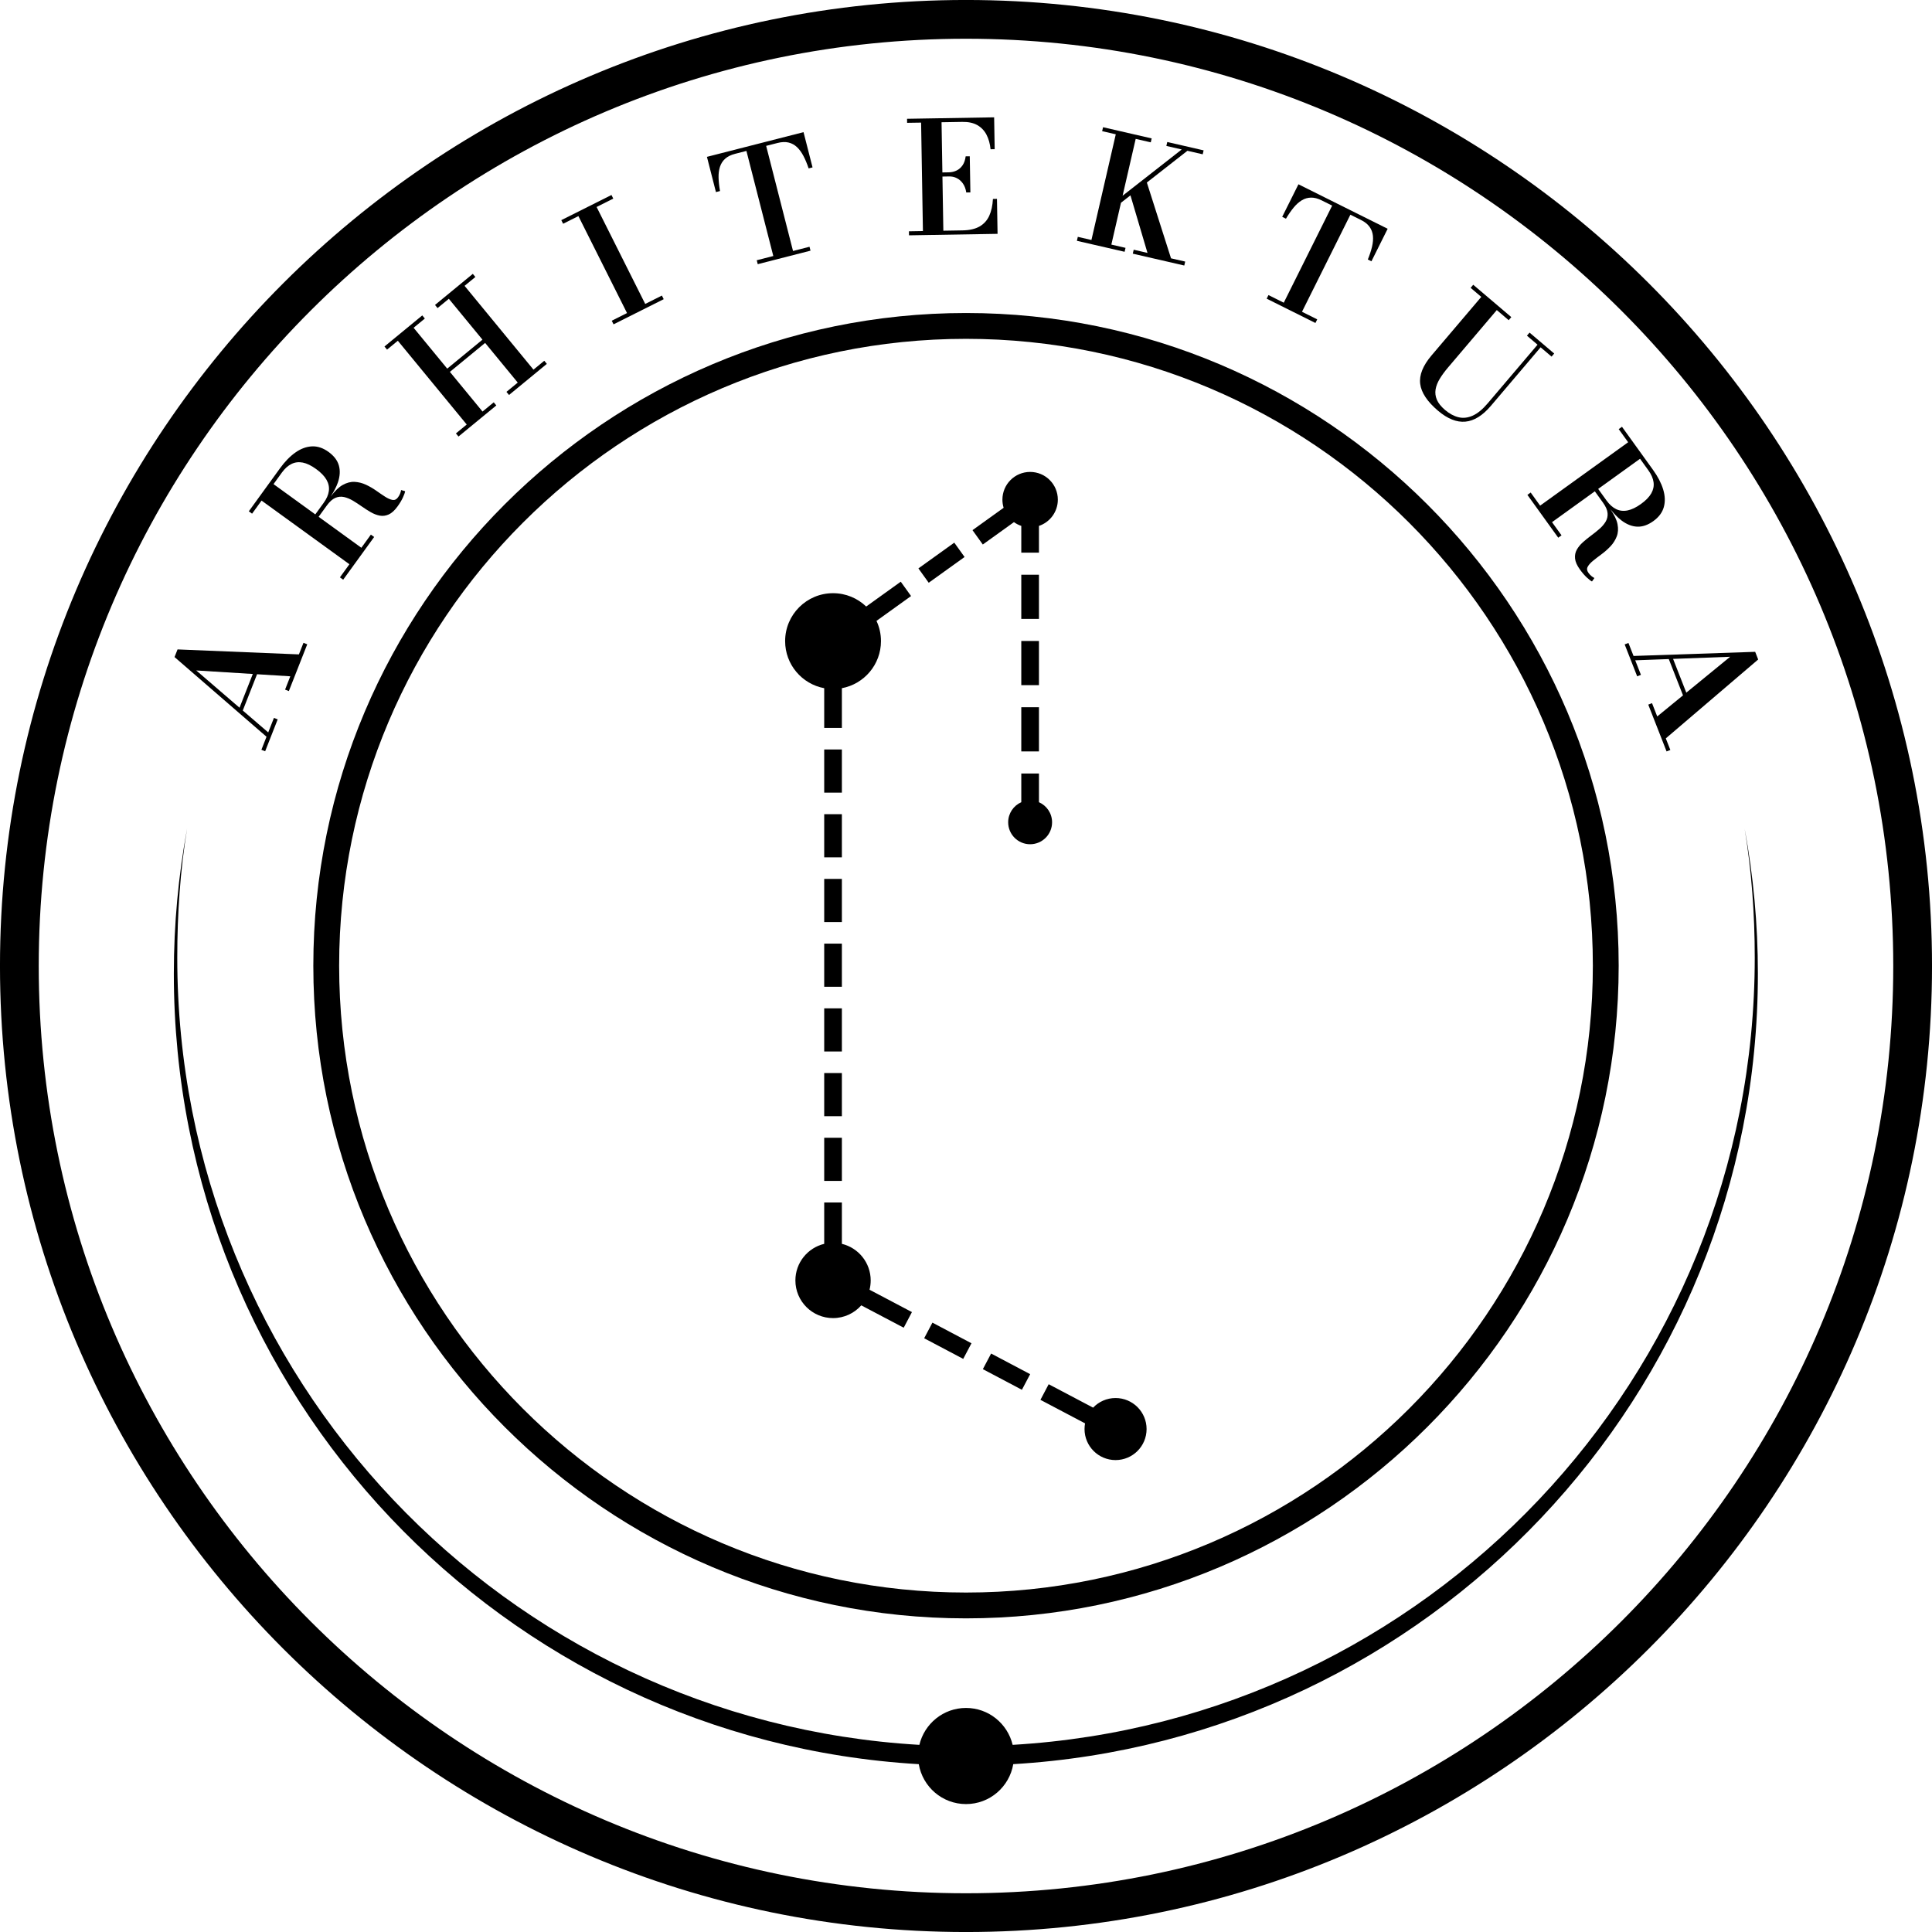 <?xml version="1.0" encoding="utf-8"?>
<!-- Generator: Adobe Illustrator 17.1.0, SVG Export Plug-In . SVG Version: 6.00 Build 0)  -->
<!DOCTYPE svg PUBLIC "-//W3C//DTD SVG 1.1//EN" "http://www.w3.org/Graphics/SVG/1.1/DTD/svg11.dtd">
<svg version="1.1" id="Layer_1" xmlns="http://www.w3.org/2000/svg" xmlns:xlink="http://www.w3.org/1999/xlink" x="0px" y="0px"
	 viewBox="0 0 283.46 283.46" enable-background="new 0 0 283.46 283.46" xml:space="preserve">
<g>
	<g>
		<path d="M43.855,96.012L26.05,95.281l-0.442,1.121l13.495,11.693l-0.751,1.912l0.552,0.216l1.84-4.678l-0.552-0.217l-0.838,2.132
			l-3.734-3.214l2.094-5.323l4.879,0.303l-0.766,1.952l0.552,0.218l2.7-6.865l-0.553-0.216L43.855,96.012z M35.142,103.835
			l-6.35-5.467l8.299,0.516L35.142,103.835z"/>
		<path d="M58.707,72.411c-0.067,0.177-0.172,0.364-0.315,0.56c-0.222,0.309-0.494,0.434-0.814,0.376
			c-0.318-0.058-0.679-0.217-1.085-0.477c-0.403-0.26-0.838-0.555-1.307-0.887c-0.47-0.331-0.97-0.62-1.499-0.866
			c-0.529-0.248-1.081-0.386-1.655-0.418c-0.574-0.031-1.159,0.122-1.758,0.457c-0.575,0.321-1.161,0.897-1.755,1.698
			c0.456-0.725,0.836-1.425,1.057-2.075c0.307-0.906,0.355-1.731,0.143-2.48c-0.211-0.751-0.718-1.415-1.518-1.996
			c-0.8-0.579-1.61-0.85-2.432-0.811c-0.822,0.038-1.629,0.337-2.425,0.896c-0.794,0.561-1.549,1.333-2.262,2.316l-4.577,6.313
			l0.479,0.349l1.392-1.921l12.888,9.34l-1.392,1.922l0.479,0.346l4.544-6.269l-0.481-0.347l-1.398,1.93l-6.268-4.543l1.205-1.662
			c0.411-0.566,0.825-0.938,1.247-1.117c0.418-0.178,0.846-0.218,1.277-0.122c0.431,0.097,0.864,0.275,1.297,0.531
			c0.431,0.256,0.868,0.54,1.307,0.85c0.439,0.307,0.877,0.588,1.318,0.843c0.441,0.254,0.881,0.42,1.318,0.503
			c0.437,0.082,0.874,0.026,1.312-0.169c0.437-0.194,0.87-0.588,1.297-1.178c0.335-0.461,0.596-0.898,0.787-1.31
			c0.191-0.41,0.298-0.719,0.326-0.924l-0.592-0.175C58.822,72.062,58.774,72.235,58.707,72.411z M41.36,69.329
			c0.429-0.589,0.898-1.01,1.409-1.26c0.509-0.249,1.061-0.316,1.657-0.2c0.596,0.118,1.247,0.434,1.955,0.947
			c0.709,0.512,1.216,1.037,1.523,1.573c0.304,0.535,0.42,1.086,0.344,1.649c-0.076,0.567-0.328,1.144-0.757,1.736l-1.231,1.697
			l-6.13-4.443L41.36,69.329z"/>
		<polygon points="78.271,54.234 68.161,41.939 69.746,40.638 69.37,40.18 63.823,44.742 64.199,45.199 65.853,43.839 
			70.786,49.835 65.616,54.086 60.684,48.09 62.331,46.735 61.955,46.278 56.408,50.838 56.786,51.297 58.37,49.993 68.478,62.286 
			66.893,63.589 67.269,64.046 72.818,59.486 72.44,59.028 70.795,60.381 66.007,54.561 71.176,50.312 75.963,56.132 74.306,57.493 
			74.684,57.951 80.231,53.387 79.855,52.931 		"/>
		<polygon points="94.666,44.593 87.533,30.367 89.978,29.139 89.713,28.609 82.354,32.3 82.62,32.828 84.862,31.706 91.997,45.932 
			89.755,47.055 90.02,47.585 97.379,43.895 97.113,43.366 		"/>
		<path d="M115.692,20.91c0.468,0.113,0.881,0.336,1.238,0.673c0.357,0.338,0.672,0.77,0.95,1.299s0.529,1.136,0.761,1.824
			l0.574-0.147l-1.322-5.169l-14.172,3.623l1.322,5.17l0.598-0.153c-0.128-0.713-0.198-1.368-0.213-1.963
			c-0.015-0.597,0.052-1.128,0.204-1.595c0.152-0.466,0.405-0.862,0.763-1.185c0.357-0.321,0.84-0.56,1.451-0.717l1.668-0.427
			l3.944,15.418l-2.43,0.622l0.146,0.577l7.742-1.982l-0.146-0.574l-2.419,0.619l-3.942-15.421l1.668-0.425
			C114.685,20.822,115.225,20.799,115.692,20.91z"/>
		<path d="M145.682,29.19c-0.052,0.965-0.231,1.788-0.539,2.465c-0.309,0.679-0.781,1.201-1.416,1.57
			c-0.639,0.366-1.475,0.56-2.517,0.577l-2.804,0.047l-0.133-7.945l0.933-0.017c0.435-0.015,0.829,0.071,1.185,0.254
			c0.359,0.182,0.657,0.453,0.9,0.805c0.241,0.354,0.4,0.784,0.478,1.292l0.603-0.01l-0.089-5.299l-0.605,0.009
			c-0.059,0.51-0.204,0.938-0.433,1.284c-0.231,0.346-0.52,0.608-0.872,0.784c-0.35,0.179-0.742,0.27-1.173,0.278l-0.935,0.015
			l-0.123-7.364l3.043-0.051c0.888-0.016,1.625,0.143,2.208,0.475c0.583,0.332,1.031,0.804,1.346,1.409
			c0.315,0.607,0.513,1.316,0.596,2.129l0.603-0.009l-0.08-4.674l-12.777,0.214l0.007,0.592l2.054-0.032l0.268,15.912l-2.053,0.035
			l0.009,0.591l12.995-0.218l-0.087-5.13L145.682,29.19z"/>
		<polygon points="171.126,21.412 173.382,21.93 164.706,28.718 166.626,20.376 168.838,20.885 168.971,20.307 161.838,18.665 
			161.705,19.244 163.706,19.703 160.133,35.212 158.135,34.75 158.001,35.332 165.001,36.942 165.135,36.365 163.056,35.886 
			164.469,29.748 165.858,28.661 168.357,37.106 166.334,36.639 166.201,37.218 173.756,38.957 173.889,38.377 171.811,37.901 
			168.264,26.779 174.215,22.123 176.46,22.637 176.592,22.061 171.259,20.833 		"/>
		<path d="M188.123,31.813l0.55,0.274c0.37-0.622,0.744-1.163,1.123-1.626c0.378-0.462,0.777-0.817,1.198-1.072
			c0.418-0.255,0.868-0.386,1.351-0.396c0.479-0.011,1.003,0.124,1.568,0.406l1.54,0.766l-7.102,14.245l-2.243-1.119l-0.265,0.528
			l7.152,3.567l0.265-0.53l-2.234-1.114l7.1-14.243l1.542,0.768c0.565,0.28,0.987,0.616,1.268,1.008
			c0.281,0.391,0.446,0.83,0.496,1.317c0.05,0.489,0.007,1.023-0.13,1.604c-0.137,0.582-0.344,1.208-0.618,1.876l0.529,0.266
			l2.382-4.775l-13.089-6.525L188.123,31.813z"/>
		<path d="M227.646,52.322l0.383-0.452l-3.615-3.07l-0.383,0.45l1.555,1.322l-7.294,8.583c-0.761,0.9-1.499,1.508-2.216,1.827
			c-0.716,0.321-1.41,0.398-2.084,0.234s-1.333-0.519-1.975-1.064c-0.585-0.499-0.985-0.996-1.198-1.497
			c-0.213-0.501-0.278-1.006-0.193-1.516c0.085-0.513,0.291-1.035,0.616-1.572c0.326-0.535,0.733-1.089,1.22-1.661l7.146-8.413
			l1.745,1.486l0.383-0.453l-5.586-4.746l-0.383,0.451l1.564,1.329l-7.294,8.583c-1.275,1.5-1.831,2.893-1.669,4.177
			c0.159,1.284,1.033,2.596,2.613,3.941c1.396,1.185,2.734,1.72,4.016,1.603c1.281-0.118,2.53-0.892,3.746-2.322l7.292-8.585
			L227.646,52.322z"/>
		<path d="M237.896,76.356c0.761,0.577,1.531,0.88,2.31,0.915c0.777,0.034,1.568-0.239,2.369-0.815
			c0.803-0.577,1.314-1.262,1.536-2.054c0.22-0.792,0.191-1.653-0.091-2.584c-0.281-0.931-0.779-1.89-1.488-2.874l-4.559-6.329
			l-0.479,0.345l1.386,1.925l-12.916,9.302l-1.385-1.923l-0.481,0.345l4.524,6.28l0.481-0.345l-1.392-1.933l6.281-4.525l1.199,1.666
			c0.409,0.567,0.631,1.079,0.67,1.535c0.039,0.453-0.057,0.87-0.285,1.251c-0.228,0.379-0.531,0.734-0.912,1.063
			c-0.379,0.331-0.785,0.656-1.216,0.975c-0.429,0.319-0.835,0.648-1.214,0.986c-0.379,0.341-0.676,0.704-0.892,1.094
			c-0.217,0.391-0.3,0.822-0.252,1.297c0.048,0.478,0.285,1.011,0.713,1.603c0.333,0.463,0.664,0.85,0.996,1.16
			c0.329,0.308,0.587,0.508,0.774,0.599l0.354-0.506c-0.15-0.08-0.3-0.179-0.446-0.298c-0.148-0.119-0.291-0.277-0.433-0.475
			c-0.222-0.308-0.255-0.604-0.1-0.889c0.154-0.286,0.418-0.578,0.792-0.881c0.372-0.301,0.79-0.623,1.251-0.963
			c0.461-0.34,0.892-0.724,1.294-1.148c0.4-0.425,0.705-0.905,0.916-1.442c0.209-0.534,0.248-1.138,0.118-1.811
			c-0.124-0.647-0.487-1.383-1.059-2.198C236.803,75.362,237.349,75.942,237.896,76.356z M235.709,73.437l-1.227-1.703l6.143-4.425
			l1.227,1.705c0.426,0.591,0.677,1.168,0.755,1.732c0.078,0.561-0.033,1.105-0.331,1.635c-0.3,0.528-0.803,1.049-1.512,1.559
			c-0.709,0.512-1.366,0.826-1.971,0.949c-0.605,0.123-1.164,0.059-1.677-0.192C236.605,74.449,236.134,74.028,235.709,73.437z"/>
		<path d="M257.956,96.76l-0.439-1.125l-17.846,0.607l-0.75-1.91l-0.552,0.216l1.834,4.682l0.552-0.217l-0.837-2.134l4.924-0.183
			l2.086,5.325l-3.783,3.096l-0.764-1.953l-0.552,0.217l2.689,6.868l0.552-0.215l-0.666-1.699L257.956,96.76z M245.472,96.671
			l8.374-0.312l-6.435,5.266L245.472,96.671z"/>
	</g>
	<g>
		<path d="M141.729,283.463c-78.152,0-141.731-63.582-141.731-141.733S63.577-0.003,141.729-0.003S283.462,63.578,283.462,141.73
			S219.881,283.463,141.729,283.463z M141.729,5.683C66.713,5.683,5.684,66.713,5.684,141.73s61.029,136.047,136.045,136.047
			s136.047-61.031,136.047-136.047S216.745,5.683,141.729,5.683z"/>
	</g>
	<path d="M141.73,237.444c-52.803,0-95.76-42.957-95.76-95.76s42.957-95.76,95.76-95.76s95.76,42.957,95.76,95.76
		S194.533,237.444,141.73,237.444z M141.73,49.713c-50.713,0-91.971,41.259-91.971,91.971s41.259,91.971,91.971,91.971
		s91.971-41.259,91.971-91.971S192.442,49.713,141.73,49.713z"/>
	<g>
		<rect x="120.927" y="119.457" width="2.592" height="6.33"/>
		<rect x="120.927" y="128.952" width="2.592" height="6.33"/>
		<rect x="120.927" y="109.962" width="2.592" height="6.33"/>
		<rect x="120.927" y="138.447" width="2.592" height="6.33"/>
		<rect x="120.927" y="166.931" width="2.592" height="6.33"/>
		<rect x="120.927" y="157.436" width="2.592" height="6.33"/>
		<rect x="120.927" y="147.942" width="2.592" height="6.33"/>
		<path d="M120.927,100.971v5.826h2.592v-5.826c3.264-0.609,5.735-3.47,5.735-6.909c0-1.061-0.236-2.066-0.657-2.968l5.072-3.643
			l-1.512-2.105l-5.07,3.642c-1.263-1.211-2.975-1.956-4.863-1.956c-3.883,0-7.031,3.148-7.031,7.031
			C115.192,97.502,117.663,100.363,120.927,100.971z"/>
		<path d="M163.673,205.116c-1.296,0-2.464,0.542-3.293,1.411l-6.519-3.437l-1.209,2.293l6.547,3.451
			c-0.05,0.27-0.078,0.549-0.078,0.834c0,2.514,2.038,4.552,4.552,4.552c2.514,0,4.552-2.038,4.552-4.552
			S166.187,205.116,163.673,205.116z"/>
		<path d="M127.747,187.865c0-2.604-1.803-4.787-4.228-5.37v-6.068h-2.592v6.068c-2.425,0.583-4.228,2.766-4.228,5.37
			c0,3.051,2.473,5.524,5.524,5.524c1.649,0,3.129-0.724,4.141-1.87l6.226,3.281l1.209-2.293l-6.222-3.279
			C127.688,188.792,127.747,188.335,127.747,187.865z"/>
		<path d="M154.359,120.645c0-1.317-0.792-2.448-1.925-2.947v-4.211h-2.592v4.211c-1.133,0.499-1.925,1.63-1.925,2.947
			c0,1.779,1.442,3.221,3.221,3.221C152.917,123.865,154.359,122.423,154.359,120.645z"/>
		<path d="M144.195,79.889l4.57-3.283c0.326,0.235,0.689,0.423,1.077,0.553v3.924h2.592V77.16c1.61-0.541,2.77-2.062,2.77-3.854
			c0-2.246-1.821-4.066-4.066-4.066c-2.246,0-4.066,1.82-4.066,4.066c0,0.416,0.063,0.818,0.179,1.196l-4.568,3.282L144.195,79.889z
			"/>
		<rect x="136.88" y="79.377" transform="matrix(0.583 0.812 -0.812 0.583 124.663 -77.806)" width="2.592" height="6.481"/>
		<rect x="149.842" y="94.044" width="2.592" height="6.481"/>
		<rect x="149.842" y="103.765" width="2.592" height="6.481"/>
		<rect x="149.842" y="84.323" width="2.592" height="6.481"/>
		
			<rect x="135.686" y="195.381" transform="matrix(-0.884 -0.467 0.467 -0.884 170.025 435.456)" width="6.481" height="2.592"/>
		
			<rect x="144.284" y="199.917" transform="matrix(-0.884 -0.467 0.467 -0.884 184.119 448.014)" width="6.481" height="2.592"/>
	</g>
	<path d="M257.914,142.853c0-7.271-0.668-14.386-1.945-21.288c1.014,6.16,1.485,12.484,1.485,18.931
		c0,61.614-48.156,111.962-108.881,115.506c-0.741-3.102-3.514-5.415-6.842-5.415c-3.329,0-6.101,2.314-6.842,5.415
		c-60.725-3.544-108.881-53.892-108.881-115.506c0-6.447,0.429-12.771,1.443-18.931c-1.278,6.901-1.946,14.016-1.946,21.288
		c0,61.857,48.336,112.405,109.295,115.983c0.571,3.322,3.447,5.855,6.932,5.855c3.486,0,6.363-2.535,6.932-5.858
		C209.601,255.234,257.914,204.695,257.914,142.853z"/>
</g>
</svg>
